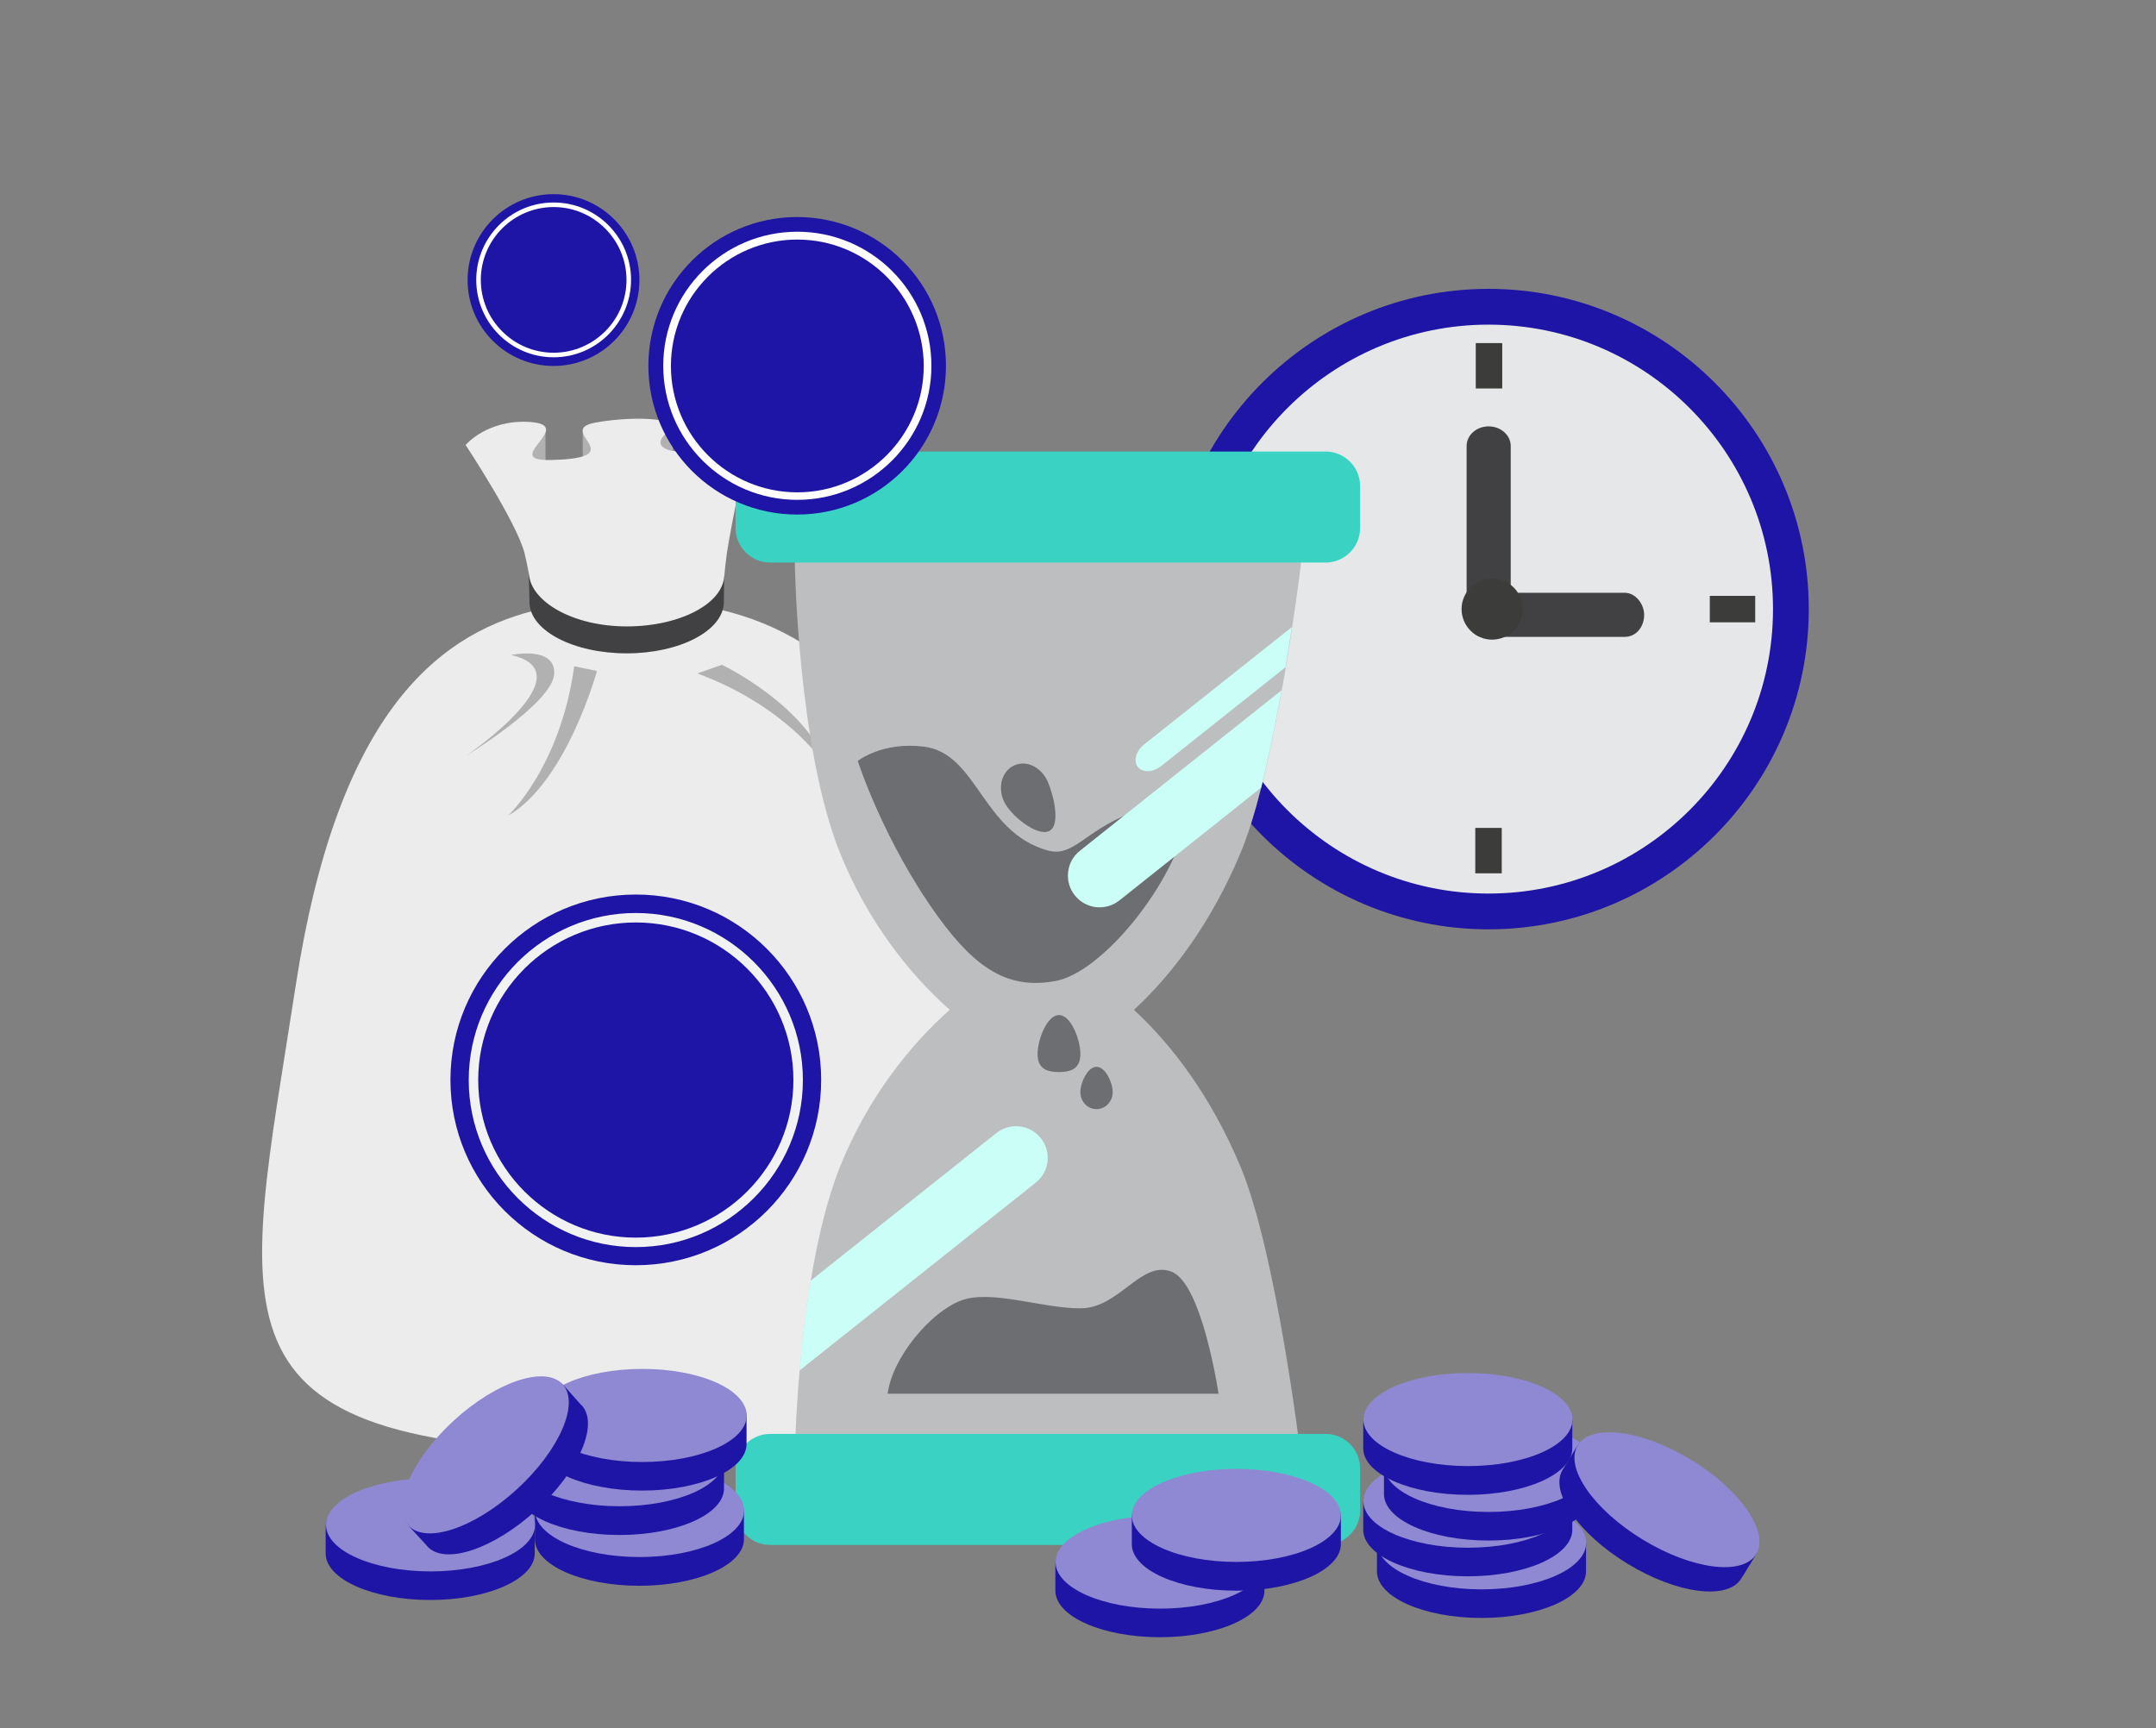 <?xml version="1.0" encoding="utf-8"?>
<!-- Generator: Adobe Illustrator 22.1.0, SVG Export Plug-In . SVG Version: 6.00 Build 0)  -->
<svg version="1.1" id="Business_People" xmlns="http://www.w3.org/2000/svg" xmlns:xlink="http://www.w3.org/1999/xlink" x="0px"
	 y="0px" viewBox="0 0 1320.1 1058.3" style="enable-background:new 0 0 1320.1 1058.3;" xml:space="preserve">
<rect x="0" y="0" width="1320.1" height="1058.3" fill="#808080" stroke="none"/>
<style type="text/css">
	.st0{fill:#E6E7E8;}
	.st1{fill:#1E14A5;}
	.st2{fill:#414042;}
	.st3{fill:#3C3C3B;}
	.st4{fill:#B1B1B1;}
	.st5{fill:#ECECEC;}
	.st6{fill:#F1F2F2;}
	.st7{fill:#BCBEC0;}
	.st8{fill:#3AD3C3;}
	.st9{fill:#6D6E71;}
	.st10{fill:#CCFEF8;}
	.st11{fill:#8E89D2;}
	.st12{fill:#FFFFFF;}
</style>
<g id="Clock_1_">
	<g>
		<g>
			<path class="st0" d="M1096.5,373c0,102.2-82.9,185.1-185.1,185.1c-102.2,0-185.1-82.9-185.1-185.1
				c0-102.2,82.9-185.1,185.1-185.1C1013.7,187.8,1096.5,270.7,1096.5,373z"/>
			<path class="st1" d="M911.4,569.1c-108.1,0-196.1-88-196.1-196.1c0-108.1,88-196.1,196.1-196.1c108.1,0,196.1,88,196.1,196.1
				C1107.5,481.1,1019.5,569.1,911.4,569.1z M911.4,198.8c-96,0-174.2,78.1-174.2,174.2c0,96,78.1,174.2,174.2,174.2
				c96,0,174.2-78.1,174.2-174.2C1085.6,276.9,1007.4,198.8,911.4,198.8z"/>
		</g>
		<path class="st2" d="M994.7,363H925v-89.9c0-6.6-6.1-12-13.5-12c-7.5,0-13.5,5.4-13.5,12v104.9c0,1.8,0.4,3.4,1.2,4.9
			c1.7,4.2,5,7.1,8.7,7.1h86.9c7,0,11.9-6.1,11.9-13.5C1006.7,370.3,1001.8,363,994.7,363z"/>
		<rect x="903.6" y="210.1" class="st3" width="16.2" height="27.8"/>
		<rect x="1046.9" y="364.9" class="st3" width="27.8" height="16.2"/>
		<rect x="748" y="364.9" class="st3" width="27.8" height="16.2"/>
		<rect x="903.3" y="507" class="st3" width="16.2" height="27.8"/>
	</g>
	<path class="st3" d="M932.3,373c0,10.3-8.4,18.7-18.7,18.7c-10.3,0-18.7-8.4-18.7-18.7c0-10.3,8.4-18.7,18.7-18.7
		C924,354.3,932.3,362.7,932.3,373z"/>
</g>
<g>
	<polygon class="st4" points="356.8,263.7 356.8,285.1 366.9,277.9 	"/>
	<polygon class="st4" points="334,261.7 334,287.1 320.7,278.2 	"/>
	<polygon class="st4" points="412,260.9 412,278 397,273.6 	"/>
	<path class="st5" d="M596.2,605.3C576,446.3,510.3,390,441.7,373.5c0.7-9.4,2-25.4,3.4-35c2.4-16.2,12.4-64.1,12.4-64.1
		s-4.7-9.6-14-5c-26.4,13.2-50.1,5.8-33.7-5.4c10.8-7.4-19.8-9.9-45.3-5.2c-25.4,4.7,24.2,21.8-27.5,22.9
		c-31.2,0.7,16.9-21.5-12.8-23.3c-26-1.6-39.1,14.1-39.1,14.1s31.5,47.7,36.1,66.4c3.6,14.7,5.6,31.5,6,35
		c-62.3,15.6-121.2,67.3-146.1,229.4C148.7,814.2,118.8,888.6,388.3,889C674.7,889.4,623.4,818.6,596.2,605.3z"/>
</g>
<path class="st2" d="M383.8,383.6c-32.9,0-58.5-15-60-32l0.4,17.7h0c0.7,17.1,27.1,30.8,59.5,30.8s58.8-13.7,59.5-30.8h0l0.2-17.4
	C443.5,369.3,416.7,383.6,383.8,383.6z"/>
<path class="st4" d="M312.9,401.1c0,0,27.6-5.9,26.4,11.8c-1.2,17.7-53.9,49.9-53.9,49.9S360.3,411.8,312.9,401.1z"/>
<path class="st4" d="M442,407.1c0,0,53.2,25.3,65.6,64.7c0,0-22.1-37.7-80.6-59.4L442,407.1z"/>
<path class="st4" d="M365.5,410.9c0,0-18.6,68-54.4,88.6c0,0,32-29.7,40.5-91.5L365.5,410.9z"/>
<path class="st1" d="M502.8,661.3c0,62.7-50.8,113.5-113.5,113.5c-62.7,0-113.5-50.8-113.5-113.5c0-62.7,50.8-113.5,113.5-113.5
	C452,547.8,502.8,598.6,502.8,661.3z"/>
<path class="st6" d="M389.3,763.7c-56.4,0-102.3-45.9-102.3-102.3c0-56.4,45.9-102.3,102.3-102.3c56.4,0,102.3,45.9,102.3,102.3
	C491.6,717.7,445.7,763.7,389.3,763.7z M389.3,564.9c-53.2,0-96.5,43.3-96.5,96.5c0,53.2,43.3,96.5,96.5,96.5
	c53.2,0,96.5-43.3,96.5-96.5C485.8,608.1,442.5,564.9,389.3,564.9z"/>
<g id="Sand_Clock">
	<path class="st7" d="M694.3,618.4c22.7-20.9,47.2-52.7,65.4-96.4c4.5-10.8,8.7-24.5,12.5-39.5c4.8-18.9,9-39.9,12.6-59.7
		c0.9-4.8,1.7-9.6,2.5-14.2c1.5-8.8,2.8-17.1,3.9-24.6c3.4-22.5,5.3-38.1,5.3-38.1c0-11.7-10.7-21.2-23.8-21.2H510.5
		c-13.2,0-23.8,9.5-23.8,21.2c0,0,1.8,111.8,27.5,176.1c16.6,41.5,42.4,74.4,67.3,96.4c-24.9,22-50.7,54.9-67.3,96.4
		c-8,20.1-13.7,44.9-17.8,69.5c-3.2,19.3-5.3,38.4-6.8,55c-2.6,29.8-2.9,51.6-2.9,51.6c0,11.7,10.7,21.2,23.8,21.2h262.1
		c13.2,0,23.8-9.5,23.8-21.2c0,0-14.9-123.6-36.7-176.1C741.5,671.1,717,639.3,694.3,618.4z"/>
	<path class="st8" d="M832.8,323.3c0,11.7-9.5,21.2-21.2,21.2h-340c-11.7,0-21.2-9.5-21.2-21.2v-25.6c0-11.7,9.5-21.2,21.2-21.2h340
		c11.7,0,21.2,9.5,21.2,21.2V323.3z"/>
	<path class="st8" d="M832.8,924.9c0,11.7-9.5,21.2-21.2,21.2h-340c-11.7,0-21.2-9.5-21.2-21.2v-25.6c0-11.7,9.5-21.2,21.2-21.2h340
		c11.7,0,21.2,9.5,21.2,21.2V924.9z"/>
	<path class="st9" d="M525.2,466c0,0,15.9,49.5,49.2,95.4c23.8,32.9,43.9,44.6,72.1,39.3c28.3-5.3,72.8-59.3,81.3-102.3
		c0,0-13-9.2-36.5,0c-27.3,10.7-34.1,26.7-49.8,22.4c-40.3-11.2-43-59.7-76-63.6C540,454.1,525.2,466,525.2,466z"/>
	<path class="st9" d="M641.5,478.6c3.8,8.8,8.1,27.1,0.7,30.4c-7.4,3.3-23.8-9.8-27.6-18.5c-3.9-8.8-1-18.5,6.5-21.8
		C628.5,465.3,637.6,469.8,641.5,478.6z"/>
	<path class="st10" d="M661.2,521c-8.4,6.7-9.8,18.9-3.1,27.3c6.7,8.4,18.9,9.8,27.3,3.1l86.7-69c4.8-18.9,9-39.9,12.6-59.7
		L661.2,521z"/>
	<path class="st10" d="M696.7,469.7c2.9,3.6,9.3,3.4,14.3-0.6l76.1-60.5c1.5-8.8,2.8-17.1,3.9-24.6l-90.6,72
		C695.6,459.9,693.8,466.1,696.7,469.7z"/>
	<path class="st10" d="M637.3,697c-6.7-8.4-18.9-9.8-27.3-3.1l-113.7,90.4c-3.2,19.3-5.3,38.4-6.8,55l144.6-115
		C642.6,717.6,644,705.4,637.3,697z"/>
	<path class="st9" d="M661.5,645.5c0,9.1-5.9,11-13.1,11c-7.2,0-13.1-1.9-13.1-11c0-9.1,5.9-23.9,13.1-23.9
		C655.7,621.6,661.5,636.5,661.5,645.5z"/>
	<path class="st9" d="M543.5,853.5h202.6c0,0-10-67.8-28.9-74.8c-18.8-7-31.8,22.5-55.7,22.5c-23.8,0-55-11.8-73.3-4.7
		C570,803.4,546.4,831,543.5,853.5z"/>
	<path class="st9" d="M681.3,668.8c0,5.7-4.4,10.4-9.9,10.4c-5.5,0-9.9-4.6-9.9-10.4c0-5.7,4.4-15.5,9.9-15.5
		C676.9,653.3,681.3,663.1,681.3,668.8z"/>
</g>
<g>
	<path class="st1" d="M455.6,927c0-7.2-4.2-13-9.4-13H336.9c-5.2,0-9.4,5.8-9.4,13v13.6c0,0.4,0,0.8,0,1.2c0,0.3,0,0.5,0,0.8
		c0,15.8,28.7,28.5,64,28.5c35.4,0,64-12.8,64-28.5c0-0.3,0-0.5,0-0.8c0-0.4,0-0.8,0-1.2V927z"/>
	<path class="st11" d="M455.6,925c0,15.8-28.7,28.5-64,28.5c-35.4,0-64-12.8-64-28.5c0-15.8,28.7-28.5,64-28.5
		C427,896.5,455.6,909.2,455.6,925z"/>
</g>
<g>
	<path class="st1" d="M443.4,895.9c0-7.2-4.2-13-9.4-13H324.7c-5.2,0-9.4,5.8-9.4,13v13.6c0,0.4,0,0.8,0,1.2c0,0.3,0,0.5,0,0.8
		c0,15.8,28.7,28.5,64,28.5c35.4,0,64-12.8,64-28.5c0-0.3,0-0.5,0-0.8c0-0.4,0-0.8,0-1.2V895.9z"/>
	<path class="st11" d="M443.4,893.9c0,15.8-28.7,28.5-64,28.5c-35.4,0-64-12.8-64-28.5c0-15.8,28.7-28.5,64-28.5
		C414.8,865.4,443.4,878.1,443.4,893.9z"/>
</g>
<g>
	<path class="st1" d="M457.2,868.7c0-7.2-4.2-13-9.4-13H338.5c-5.2,0-9.4,5.8-9.4,13v13.6c0,0.4,0,0.8,0,1.2c0,0.3,0,0.5,0,0.8
		c0,15.8,28.7,28.5,64,28.5c35.4,0,64-12.8,64-28.5c0-0.3,0-0.5,0-0.8c0-0.4,0-0.8,0-1.2V868.7z"/>
	<path class="st11" d="M457.2,866.8c0,15.8-28.7,28.5-64,28.5c-35.4,0-64-12.8-64-28.5c0-15.8,28.7-28.5,64-28.5
		C428.5,838.2,457.2,851,457.2,866.8z"/>
</g>
<g>
	<path class="st1" d="M971.2,946.7c0-7.2-4.2-13-9.4-13H852.5c-5.2,0-9.4,5.8-9.4,13v13.6c0,0.4,0,0.8,0,1.2c0,0.3,0,0.5,0,0.8
		c0,15.8,28.7,28.5,64,28.5c35.4,0,64-12.8,64-28.5c0-0.3,0-0.5,0-0.8c0-0.4,0-0.8,0-1.2V946.7z"/>
	<path class="st11" d="M971.2,944.8c0,15.8-28.7,28.5-64,28.5c-35.4,0-64-12.8-64-28.5c0-15.8,28.7-28.5,64-28.5
		C942.6,916.2,971.2,929,971.2,944.8z"/>
</g>
<g>
	<path class="st1" d="M962.8,921.2c0-7.2-4.2-13-9.4-13H844.1c-5.2,0-9.4,5.8-9.4,13v13.6c0,0.4,0,0.8,0,1.2c0,0.3,0,0.5,0,0.8
		c0,15.8,28.7,28.5,64,28.5c35.4,0,64-12.8,64-28.5c0-0.3,0-0.5,0-0.8c0-0.4,0-0.8,0-1.2V921.2z"/>
	<path class="st11" d="M962.8,919.3c0,15.8-28.7,28.5-64,28.5c-35.4,0-64-12.8-64-28.5c0-15.8,28.7-28.5,64-28.5
		C934.1,890.7,962.8,903.5,962.8,919.3z"/>
</g>
<g>
	<path class="st1" d="M975.4,899.3c0-7.2-4.2-13-9.4-13H856.8c-5.2,0-9.4,5.8-9.4,13v13.6c0,0.4,0,0.8,0,1.2c0,0.3,0,0.5,0,0.8
		c0,15.8,28.7,28.5,64,28.5c35.4,0,64-12.8,64-28.5c0-0.3,0-0.5,0-0.8c0-0.4,0-0.8,0-1.2V899.3z"/>
	<path class="st11" d="M975.4,897.4c0,15.8-28.7,28.5-64,28.5c-35.4,0-64-12.8-64-28.5c0-15.8,28.7-28.5,64-28.5
		C946.8,868.8,975.4,881.6,975.4,897.4z"/>
</g>
<g>
	<path class="st1" d="M962.8,871.3c0-7.2-4.2-13-9.4-13H844.1c-5.2,0-9.4,5.8-9.4,13v13.6c0,0.4,0,0.8,0,1.2c0,0.3,0,0.5,0,0.8
		c0,15.8,28.7,28.5,64,28.5c35.4,0,64-12.8,64-28.5c0-0.3,0-0.5,0-0.8c0-0.4,0-0.8,0-1.2V871.3z"/>
	<path class="st11" d="M962.8,869.3c0,15.8-28.7,28.5-64,28.5c-35.4,0-64-12.8-64-28.5c0-15.8,28.7-28.5,64-28.5
		C934.1,840.8,962.8,853.6,962.8,869.3z"/>
</g>
<g>
	<path class="st1" d="M1074.3,953.4c3.7-6.1,3.2-13.3-1.3-15.9l-93.4-56.9c-4.4-2.7-11,0.1-14.7,6.2l-7.1,11.6
		c-0.2,0.3-0.4,0.7-0.6,1c-0.1,0.2-0.3,0.4-0.4,0.6c-8.2,13.5,9.6,39.3,39.9,57.7c30.2,18.4,61.3,22.4,69.5,8.9
		c0.1-0.2,0.2-0.5,0.4-0.7c0.2-0.3,0.5-0.7,0.7-1L1074.3,953.4z"/>
	<path class="st11" d="M1075.3,951.7c-8.2,13.5-39.3,9.5-69.5-8.9c-30.2-18.4-48-44.2-39.8-57.7c8.2-13.5,39.3-9.5,69.5,8.9
		C1065.7,912.4,1083.5,938.2,1075.3,951.7z"/>
</g>
<g>
	<path class="st1" d="M327.6,935.7c0-7.2-4.2-13-9.4-13H208.8c-5.2,0-9.4,5.8-9.4,13v13.6c0,0.4,0,0.8,0,1.2c0,0.3,0,0.5,0,0.8
		c0,15.8,28.7,28.5,64,28.5c35.4,0,64-12.8,64-28.5c0-0.3,0-0.5,0-0.8c0-0.4,0-0.8,0-1.2V935.7z"/>
	<path class="st11" d="M327.6,933.8c0,15.8-28.7,28.5-64,28.5c-35.4,0-64-12.8-64-28.5c0-15.8,28.7-28.5,64-28.5
		C298.9,905.2,327.6,918,327.6,933.8z"/>
</g>
<g>
	<path class="st1" d="M774.3,958.5c0-7.2-4.2-13-9.4-13H655.6c-5.2,0-9.4,5.8-9.4,13v13.6c0,0.4,0,0.8,0,1.2c0,0.3,0,0.5,0,0.8
		c0,15.8,28.7,28.5,64,28.5c35.4,0,64-12.8,64-28.5c0-0.3,0-0.5,0-0.8c0-0.4,0-0.8,0-1.2V958.5z"/>
	<path class="st11" d="M774.3,956.6c0,15.8-28.7,28.5-64,28.5c-35.4,0-64-12.8-64-28.5c0-15.8,28.7-28.5,64-28.5
		C745.6,928,774.3,940.8,774.3,956.6z"/>
</g>
<g>
	<path class="st1" d="M345.8,849.1c-4.8-5.3-11.8-6.7-15.7-3.2l-80.7,73.7c-3.8,3.5-3,10.6,1.8,15.9l9.2,10c0.3,0.3,0.6,0.6,0.8,0.9
		c0.2,0.2,0.3,0.4,0.5,0.6c10.6,11.6,40.4,1.7,66.5-22.1c26.1-23.8,38.7-52.6,28-64.3c-0.2-0.2-0.4-0.4-0.6-0.5
		c-0.2-0.3-0.5-0.6-0.8-0.9L345.8,849.1z"/>
	<path class="st11" d="M344.5,847.7c10.6,11.6-1.9,40.4-28,64.3c-26.1,23.9-55.9,33.8-66.5,22.1c-10.6-11.6,1.9-40.4,28-64.3
		C304,846,333.8,836.1,344.5,847.7z"/>
</g>
<g>
	<path class="st1" d="M821.1,930c0-7.2-4.2-13-9.4-13H702.4c-5.2,0-9.4,5.8-9.4,13v13.6c0,0.4,0,0.8,0,1.2c0,0.3,0,0.5,0,0.8
		c0,15.8,28.7,28.5,64,28.5c35.4,0,64-12.8,64-28.5c0-0.3,0-0.5,0-0.8c0-0.4,0-0.8,0-1.2V930z"/>
	<ellipse class="st11" cx="757" cy="928" rx="64" ry="28.5"/>
</g>
<path class="st1" d="M391.5,171.5c0,29-23.5,52.6-52.6,52.6c-29,0-52.6-23.5-52.6-52.6c0-29,23.5-52.6,52.6-52.6
	C368,118.9,391.5,142.5,391.5,171.5z"/>
<path class="st12" d="M339,218.8c-26.1,0-47.4-21.2-47.4-47.4c0-26.1,21.2-47.4,47.4-47.4c26.1,0,47.4,21.2,47.4,47.4
	C386.3,197.6,365.1,218.8,339,218.8z M339,126.8c-24.6,0-44.6,20-44.6,44.6c0,24.6,20,44.6,44.6,44.6c24.6,0,44.6-20,44.6-44.6
	C383.6,146.9,363.6,126.8,339,126.8z"/>
<path class="st1" d="M579.2,224c0,50.3-40.8,91.1-91.1,91.1c-50.3,0-91.1-40.8-91.1-91.1c0-50.3,40.8-91.1,91.1-91.1
	C538.5,133,579.2,173.7,579.2,224z"/>
<path class="st12" d="M488.2,306.1c-45.3,0-82.1-36.8-82.1-82.1s36.8-82.1,82.1-82.1c45.3,0,82.1,36.8,82.1,82.1
	S533.4,306.1,488.2,306.1z M488.2,146.7c-42.7,0-77.4,34.7-77.4,77.4c0,42.7,34.7,77.4,77.4,77.4c42.6,0,77.4-34.7,77.4-77.4
	C565.5,181.4,530.8,146.7,488.2,146.7z"/>
</svg>
